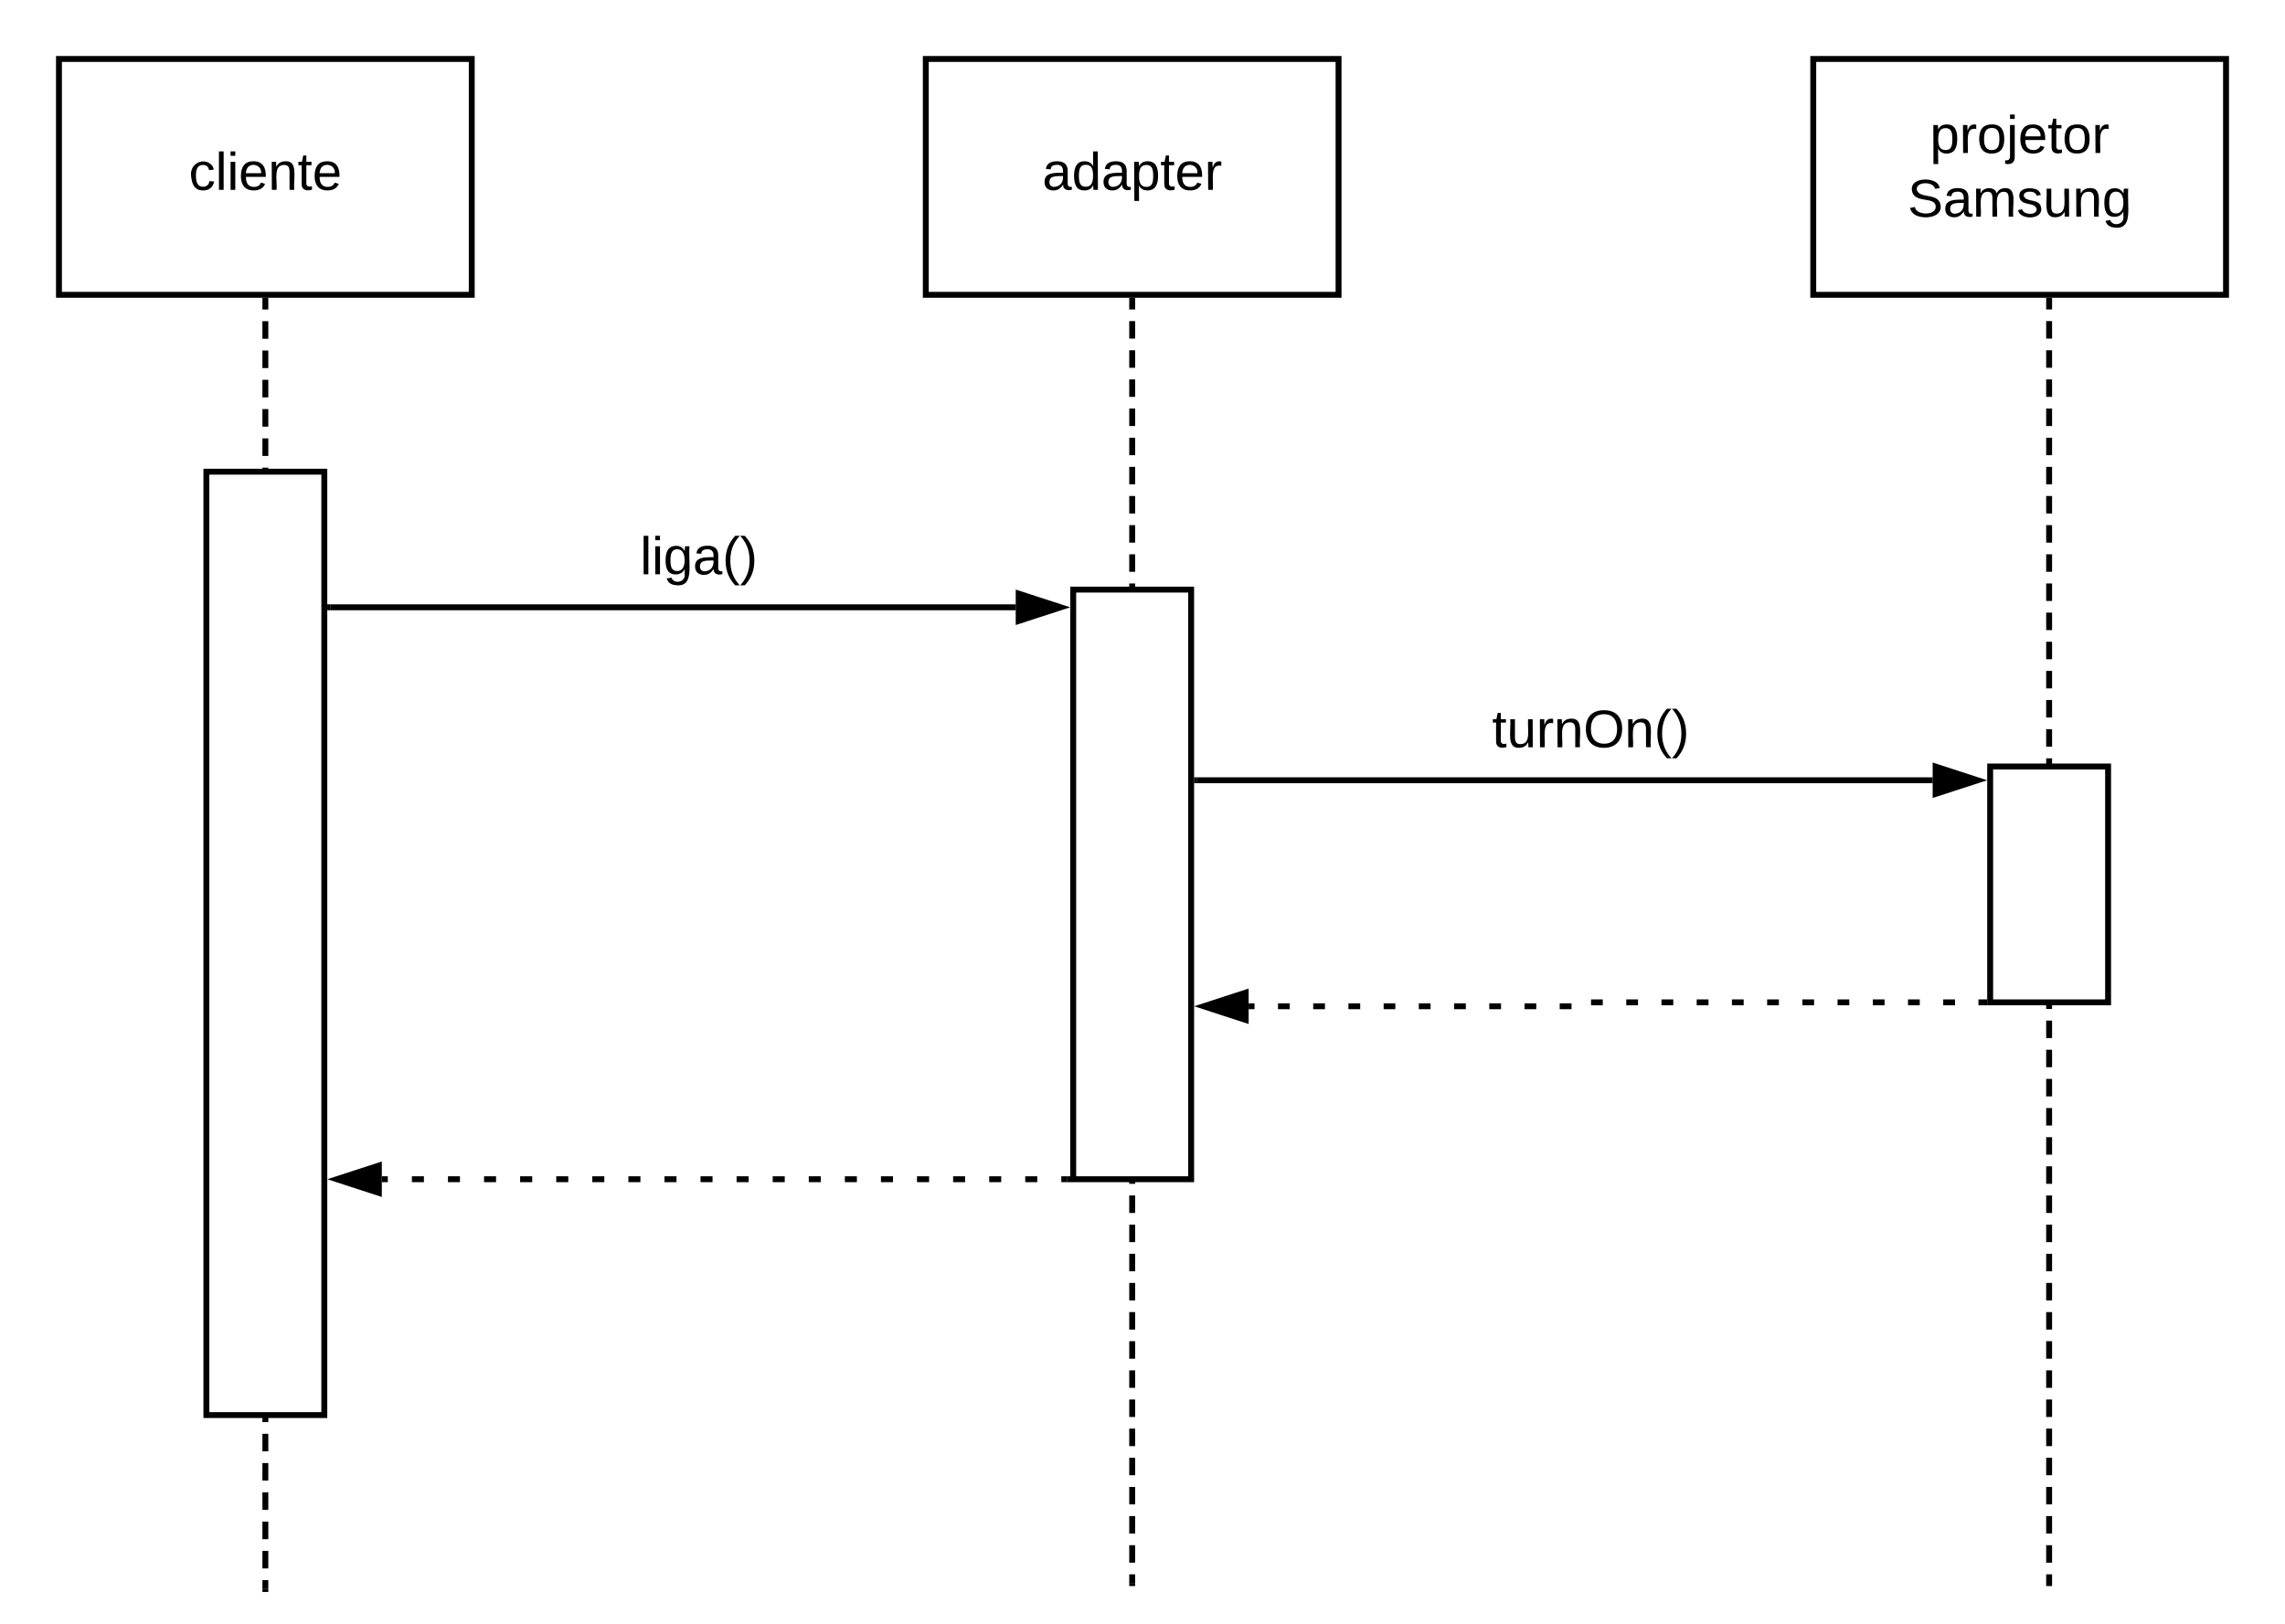 <svg xmlns="http://www.w3.org/2000/svg" xmlns:xlink="http://www.w3.org/1999/xlink" xmlns:lucid="lucid" width="775" height="551"><g transform="translate(-120 -40)" lucid:page-tab-id="0_0"><path d="M0 0h1870.4v1323.2H0z" fill="#fff"/><path d="M140 60h140v80H140z" stroke="#000" stroke-width="2" fill="#fff"/><use xlink:href="#a" transform="matrix(1,0,0,1,140,60) translate(44.055 44.4)"/><path d="M210 142v2.98m0 3.97v5.96m0 3.98v5.96m0 3.98v5.96m0 3.97v5.96m0 3.98v5.96m0 3.97v5.97m0 3.97v5.96m0 3.98v5.95m0 3.98v5.97m0 3.97v5.96m0 3.97v5.96m0 3.97v5.96m0 3.97v5.96m0 3.97v5.96m0 3.97v5.96m0 3.97v5.96m0 3.96v5.96m0 3.97v5.95m0 3.98v5.95m0 3.98v5.96m0 3.97v5.95m0 3.97v5.96m0 3.97v5.96m0 3.98v5.96m0 3.98v5.96m0 3.97v5.96m0 3.98v5.96m0 3.97v5.97m0 3.97V433m0 3.98v5.95m0 3.98v5.97m0 3.97v5.96m0 3.97v5.96m0 3.97v5.96m0 3.97v5.96m0 3.97v5.96m0 3.97v5.96m0 3.97v5.96m0 3.96v5.96m0 3.97v5.95m0 3.98v5.95m0 3.98v5.96m0 3.97v5.95m0 3.97V579" stroke="#000" stroke-width="2" fill="none"/><path d="M211 142.03h-2V141h2z"/><path d="M210 578.97V580" stroke="#000" stroke-width="2" fill="none"/><path d="M190 200h40v320h-40zM434 60h140v80H434z" stroke="#000" stroke-width="2" fill="#fff"/><use xlink:href="#b" transform="matrix(1,0,0,1,434,60) translate(39.53 44.4)"/><path d="M504 142v2.97m0 3.95v5.93m0 3.96v5.94m0 3.95v5.92m0 3.96v5.93m0 3.97v5.93m0 3.95v5.93m0 3.96v5.93m0 3.95v5.94m0 3.95v5.94m0 3.96v5.93m0 3.95v5.94m0 3.95v5.93m0 3.96v5.93m0 3.94v5.93m0 3.96v5.93m0 3.96v5.93m0 3.95v5.93m0 3.96v5.92m0 3.95v5.94m0 3.96v5.93m0 3.95v5.93m0 3.95v5.94m0 3.95v5.93m0 3.96v5.94m0 3.95v5.92m0 3.96V402m0 3.97v5.93m0 3.95v5.93m0 3.96v5.93m0 3.95v5.94m0 3.95v5.94m0 3.96v5.93m0 3.95v5.94m0 3.95v5.93m0 3.96V491m0 3.94v5.94m0 3.95v5.93m0 3.96v5.93m0 3.95v5.93m0 3.96v5.92m0 3.96v5.93m0 3.96v5.93m0 3.95v5.93m0 3.95V577" stroke="#000" stroke-width="2" fill="none"/><path d="M505 142.03h-2V141h2z"/><path d="M504 576.97V578" stroke="#000" stroke-width="2" fill="none"/><path d="M484 240h40v200h-40zM735 60h140v80H735z" stroke="#000" stroke-width="2" fill="#fff"/><use xlink:href="#c" transform="matrix(1,0,0,1,735,60) translate(39.58 31.9)"/><use xlink:href="#d" transform="matrix(1,0,0,1,735,60) translate(32.03 53.5)"/><path d="M232 246h232.5" stroke="#000" stroke-width="2" fill="none"/><path d="M232.03 247H231v-2h1.03z"/><path d="M479.76 246l-14.26 4.64v-9.28z" stroke="#000" stroke-width="2"/><use xlink:href="#e" transform="matrix(1,0,0,1,337.1,220.4) translate(0 14.4)"/><path d="M815 142v2.97m0 3.95v5.93m0 3.96v5.94m0 3.95v5.92m0 3.96v5.93m0 3.97v5.93m0 3.95v5.93m0 3.96v5.93m0 3.95v5.94m0 3.95v5.94m0 3.96v5.93m0 3.95v5.94m0 3.95v5.93m0 3.96v5.93m0 3.94v5.93m0 3.96v5.93m0 3.96v5.93m0 3.95v5.93m0 3.96v5.92m0 3.95v5.94m0 3.96v5.93m0 3.95v5.93m0 3.95v5.94m0 3.95v5.93m0 3.96v5.94m0 3.95v5.92m0 3.96V402m0 3.97v5.93m0 3.95v5.93m0 3.96v5.93m0 3.95v5.94m0 3.95v5.94m0 3.96v5.93m0 3.95v5.94m0 3.95v5.93m0 3.96V491m0 3.94v5.94m0 3.95v5.93m0 3.96v5.93m0 3.95v5.93m0 3.96v5.92m0 3.96v5.93m0 3.96v5.93m0 3.95v5.93m0 3.95V577M815 142.03V141M815 576.97V578" stroke="#000" stroke-width="2" fill="none"/><path d="M795 300h40v80h-40z" stroke="#000" stroke-width="2" fill="#fff"/><path d="M526 304.67h249.5" stroke="#000" stroke-width="2" fill="none"/><path d="M526.03 305.67H525v-2h1.03z"/><path d="M790.76 304.67l-14.26 4.63v-9.27z" stroke="#000" stroke-width="2"/><use xlink:href="#f" transform="matrix(1,0,0,1,626.075,279.067) translate(0 14.4)"/><path d="M543.5 381.33h2m7.96 0h3.98m7.96 0h3.98m7.96 0h4m7.95 0h3.97m7.96 0h3.98m7.98 0h3.98m7.96 0h3.98m7.97 0h3.98m7.96 0h4m6.62-1.33h3.98m7.97 0h3.98m7.96 0h4m7.95 0h4m7.95 0h3.98m7.96 0h3.98m7.97 0h3.97m7.96 0h3.98m7.98 0h3.98m7.96 0h3.98m7.96 0h4m7.95 0h2" stroke="#000" stroke-width="2" fill="none"/><path d="M528.24 381.33l14.26-4.63v9.27z" stroke="#000" stroke-width="2"/><path d="M792.97 380H794M249.5 440h2.04m8.16 0h4.08m8.16 0H276m8.17 0h4.08m8.16 0h4.1m8.15 0h4.08m8.15 0h4.08m8.16 0h4.08m8.16 0h4.08m8.15 0h4.07m8.16 0h4.08m8.17 0h4.08m8.15 0h4.08m8.16 0h4.08m8.16 0h4.08m8.15 0h4.1m8.15 0h4.08m8.16 0h4.07m8.15 0h4.08m8.16 0H482" stroke="#000" stroke-width="2" fill="none"/><path d="M234.24 440l14.26-4.64v9.28z" stroke="#000" stroke-width="2"/><path d="M481.97 440H483" stroke="#000" stroke-width="2" fill="none"/><defs><path d="M96-169c-40 0-48 33-48 73s9 75 48 75c24 0 41-14 43-38l32 2c-6 37-31 61-74 61-59 0-76-41-82-99-10-93 101-131 147-64 4 7 5 14 7 22l-32 3c-4-21-16-35-41-35" id="g"/><path d="M24 0v-261h32V0H24" id="h"/><path d="M24-231v-30h32v30H24zM24 0v-190h32V0H24" id="i"/><path d="M100-194c63 0 86 42 84 106H49c0 40 14 67 53 68 26 1 43-12 49-29l28 8c-11 28-37 45-77 45C44 4 14-33 15-96c1-61 26-98 85-98zm52 81c6-60-76-77-97-28-3 7-6 17-6 28h103" id="j"/><path d="M117-194c89-4 53 116 60 194h-32v-121c0-31-8-49-39-48C34-167 62-67 57 0H25l-1-190h30c1 10-1 24 2 32 11-22 29-35 61-36" id="k"/><path d="M59-47c-2 24 18 29 38 22v24C64 9 27 4 27-40v-127H5v-23h24l9-43h21v43h35v23H59v120" id="l"/><g id="a"><use transform="matrix(0.05,0,0,0.05,0,0)" xlink:href="#g"/><use transform="matrix(0.05,0,0,0.05,9,0)" xlink:href="#h"/><use transform="matrix(0.05,0,0,0.05,12.95,0)" xlink:href="#i"/><use transform="matrix(0.05,0,0,0.05,16.9,0)" xlink:href="#j"/><use transform="matrix(0.05,0,0,0.05,26.9,0)" xlink:href="#k"/><use transform="matrix(0.05,0,0,0.05,36.9,0)" xlink:href="#l"/><use transform="matrix(0.05,0,0,0.05,41.9,0)" xlink:href="#j"/></g><path d="M141-36C126-15 110 5 73 4 37 3 15-17 15-53c-1-64 63-63 125-63 3-35-9-54-41-54-24 1-41 7-42 31l-33-3c5-37 33-52 76-52 45 0 72 20 72 64v82c-1 20 7 32 28 27v20c-31 9-61-2-59-35zM48-53c0 20 12 33 32 33 41-3 63-29 60-74-43 2-92-5-92 41" id="m"/><path d="M85-194c31 0 48 13 60 33l-1-100h32l1 261h-30c-2-10 0-23-3-31C134-8 116 4 85 4 32 4 16-35 15-94c0-66 23-100 70-100zm9 24c-40 0-46 34-46 75 0 40 6 74 45 74 42 0 51-32 51-76 0-42-9-74-50-73" id="n"/><path d="M115-194c55 1 70 41 70 98S169 2 115 4C84 4 66-9 55-30l1 105H24l-1-265h31l2 30c10-21 28-34 59-34zm-8 174c40 0 45-34 45-75s-6-73-45-74c-42 0-51 32-51 76 0 43 10 73 51 73" id="o"/><path d="M114-163C36-179 61-72 57 0H25l-1-190h30c1 12-1 29 2 39 6-27 23-49 58-41v29" id="p"/><g id="b"><use transform="matrix(0.05,0,0,0.05,0,0)" xlink:href="#m"/><use transform="matrix(0.05,0,0,0.05,10,0)" xlink:href="#n"/><use transform="matrix(0.05,0,0,0.05,20,0)" xlink:href="#m"/><use transform="matrix(0.05,0,0,0.05,30,0)" xlink:href="#o"/><use transform="matrix(0.05,0,0,0.05,40,0)" xlink:href="#l"/><use transform="matrix(0.05,0,0,0.05,45,0)" xlink:href="#j"/><use transform="matrix(0.05,0,0,0.05,55,0)" xlink:href="#p"/></g><path d="M100-194c62-1 85 37 85 99 1 63-27 99-86 99S16-35 15-95c0-66 28-99 85-99zM99-20c44 1 53-31 53-75 0-43-8-75-51-75s-53 32-53 75 10 74 51 75" id="q"/><path d="M24-231v-30h32v30H24zM-9 49c24 4 33-6 33-30v-209h32V24c2 40-23 58-65 49V49" id="r"/><g id="c"><use transform="matrix(0.05,0,0,0.05,0,0)" xlink:href="#o"/><use transform="matrix(0.05,0,0,0.05,10,0)" xlink:href="#p"/><use transform="matrix(0.05,0,0,0.05,15.95,0)" xlink:href="#q"/><use transform="matrix(0.05,0,0,0.05,25.95,0)" xlink:href="#r"/><use transform="matrix(0.05,0,0,0.05,29.9,0)" xlink:href="#j"/><use transform="matrix(0.05,0,0,0.05,39.9,0)" xlink:href="#l"/><use transform="matrix(0.05,0,0,0.05,44.9,0)" xlink:href="#q"/><use transform="matrix(0.05,0,0,0.05,54.9,0)" xlink:href="#p"/></g><path d="M185-189c-5-48-123-54-124 2 14 75 158 14 163 119 3 78-121 87-175 55-17-10-28-26-33-46l33-7c5 56 141 63 141-1 0-78-155-14-162-118-5-82 145-84 179-34 5 7 8 16 11 25" id="s"/><path d="M210-169c-67 3-38 105-44 169h-31v-121c0-29-5-50-35-48C34-165 62-65 56 0H25l-1-190h30c1 10-1 24 2 32 10-44 99-50 107 0 11-21 27-35 58-36 85-2 47 119 55 194h-31v-121c0-29-5-49-35-48" id="t"/><path d="M135-143c-3-34-86-38-87 0 15 53 115 12 119 90S17 21 10-45l28-5c4 36 97 45 98 0-10-56-113-15-118-90-4-57 82-63 122-42 12 7 21 19 24 35" id="u"/><path d="M84 4C-5 8 30-112 23-190h32v120c0 31 7 50 39 49 72-2 45-101 50-169h31l1 190h-30c-1-10 1-25-2-33-11 22-28 36-60 37" id="v"/><path d="M177-190C167-65 218 103 67 71c-23-6-38-20-44-43l32-5c15 47 100 32 89-28v-30C133-14 115 1 83 1 29 1 15-40 15-95c0-56 16-97 71-98 29-1 48 16 59 35 1-10 0-23 2-32h30zM94-22c36 0 50-32 50-73 0-42-14-75-50-75-39 0-46 34-46 75s6 73 46 73" id="w"/><g id="d"><use transform="matrix(0.05,0,0,0.05,0,0)" xlink:href="#s"/><use transform="matrix(0.05,0,0,0.05,12,0)" xlink:href="#m"/><use transform="matrix(0.05,0,0,0.05,22,0)" xlink:href="#t"/><use transform="matrix(0.05,0,0,0.05,36.95,0)" xlink:href="#u"/><use transform="matrix(0.05,0,0,0.05,45.95,0)" xlink:href="#v"/><use transform="matrix(0.05,0,0,0.05,55.95,0)" xlink:href="#k"/><use transform="matrix(0.05,0,0,0.05,65.95,0)" xlink:href="#w"/></g><path d="M87 75C49 33 22-17 22-94c0-76 28-126 65-167h31c-38 41-64 92-64 168S80 34 118 75H87" id="x"/><path d="M33-261c38 41 65 92 65 168S71 34 33 75H2C39 34 66-17 66-93S39-220 2-261h31" id="y"/><g id="e"><use transform="matrix(0.05,0,0,0.05,0,0)" xlink:href="#h"/><use transform="matrix(0.05,0,0,0.05,3.95,0)" xlink:href="#i"/><use transform="matrix(0.05,0,0,0.05,7.9,0)" xlink:href="#w"/><use transform="matrix(0.05,0,0,0.05,17.9,0)" xlink:href="#m"/><use transform="matrix(0.05,0,0,0.05,27.9,0)" xlink:href="#x"/><use transform="matrix(0.05,0,0,0.05,33.85,0)" xlink:href="#y"/></g><path d="M140-251c81 0 123 46 123 126C263-46 219 4 140 4 59 4 17-45 17-125s42-126 123-126zm0 227c63 0 89-41 89-101s-29-99-89-99c-61 0-89 39-89 99S79-25 140-24" id="z"/><g id="f"><use transform="matrix(0.05,0,0,0.05,0,0)" xlink:href="#l"/><use transform="matrix(0.05,0,0,0.05,5,0)" xlink:href="#v"/><use transform="matrix(0.05,0,0,0.05,15,0)" xlink:href="#p"/><use transform="matrix(0.05,0,0,0.05,20.95,0)" xlink:href="#k"/><use transform="matrix(0.05,0,0,0.05,30.95,0)" xlink:href="#z"/><use transform="matrix(0.05,0,0,0.05,44.95,0)" xlink:href="#k"/><use transform="matrix(0.05,0,0,0.05,54.95,0)" xlink:href="#x"/><use transform="matrix(0.05,0,0,0.05,60.9,0)" xlink:href="#y"/></g></defs></g></svg>